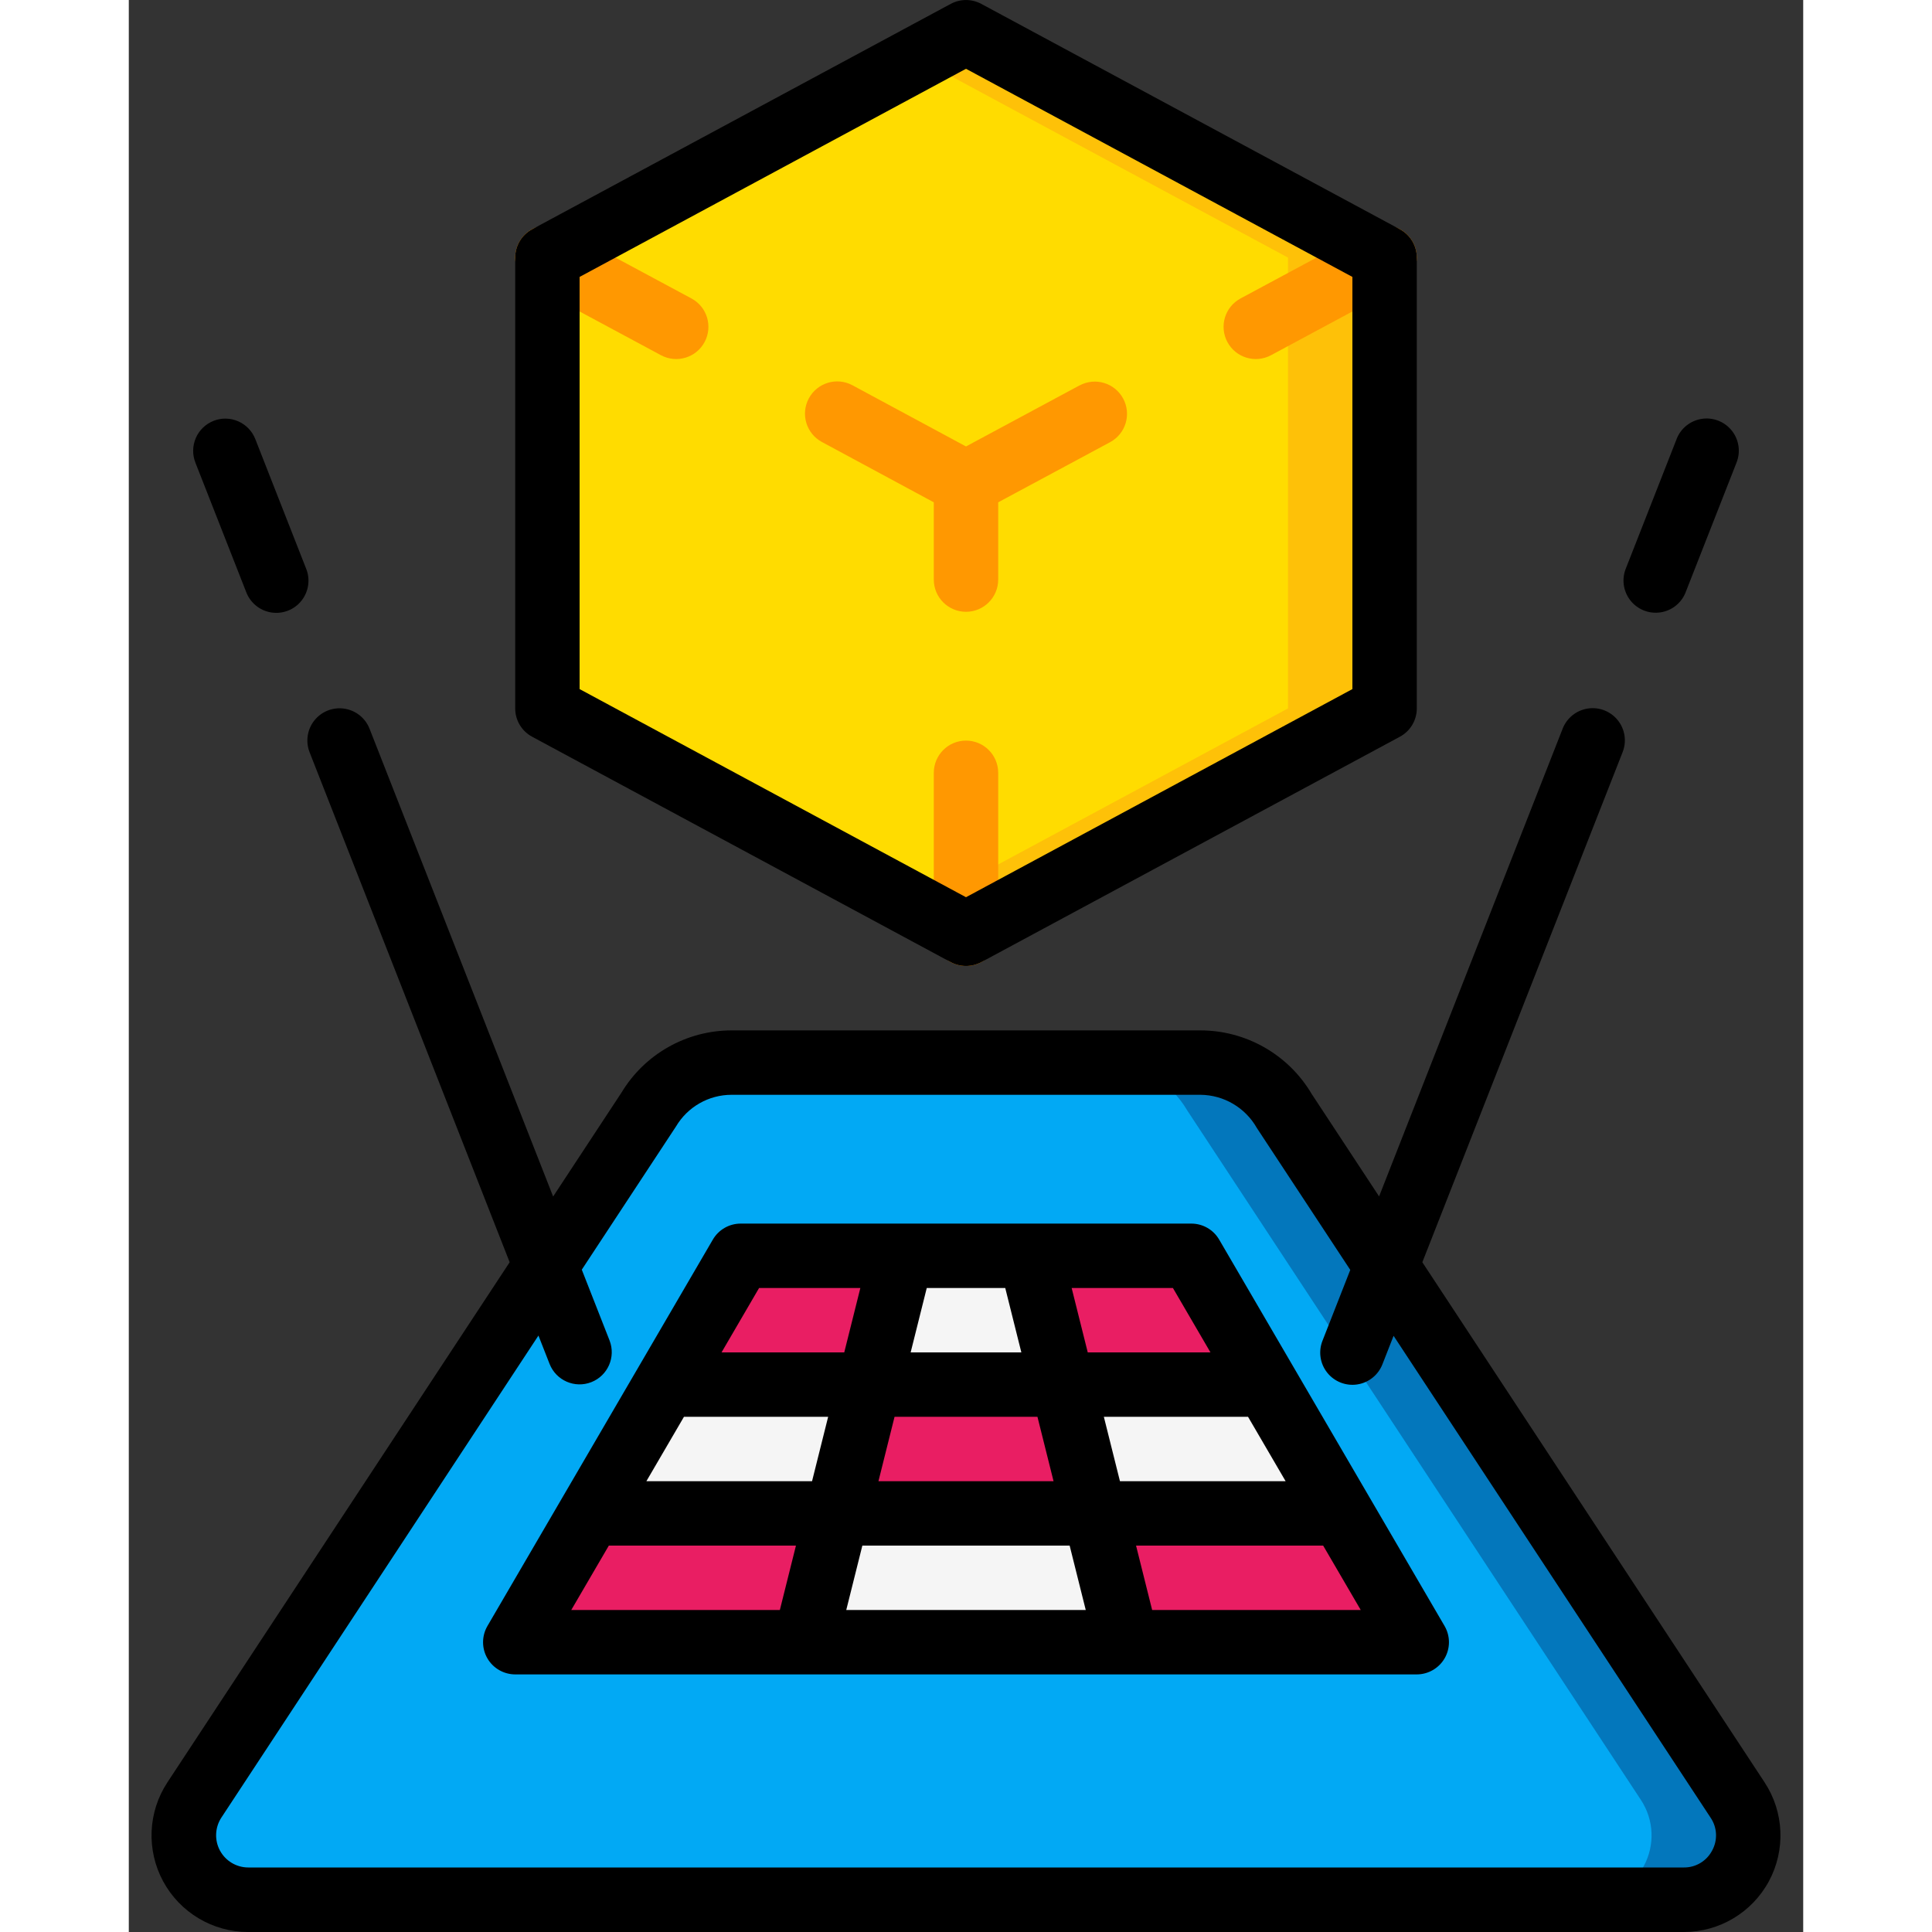 <svg height="512" viewBox="0 0 52 60" width="512" xmlns="http://www.w3.org/2000/svg"><rect x="0" y="0" width="52" height="60" fill="#333333" stroke="none"/><g id="Page-1" fill="none" fill-rule="evenodd"><g id="023---AR-Card" fill-rule="nonzero"><path id="Shape" d="m26 59h22.29c.736 0 1.412-.403 1.761-1.051s.314-1.435-.09-2.049l-14.092-21.417c-.538-.919-1.523-1.483-2.588-1.483h-14.562c-1.065 0-2.05.564-2.588 1.483l-14.092 21.417c-.405.614-.439 1.401-.09 2.049s1.026 1.051 1.761 1.051z" fill="#02a9f4"/><path id="Shape" d="m49.961 55.9-14.092-21.417c-.538-.919-1.523-1.483-2.588-1.483h-3c1.065 0 2.05.564 2.588 1.483l14.092 21.417c.405.614.439 1.401.09 2.049s-1.026 1.051-1.761 1.051h3c.736 0 1.412-.403 1.761-1.051s.314-1.435-.09-2.049z" fill="#0377bc"/><path id="Shape" d="m13 8v14l13 7 13-7v-14l-13-7z" fill="#ffdc00"/><path id="Shape" d="m26 1-1.5.808 11.5 6.192v14l-11.5 6.192 1.5.808 13-7v-14z" fill="#fec108"/><path id="Shape" d="m29.526 11.969-3.526 1.896-3.526-1.9c-.487-.262-1.093-.08-1.355.407s-.08 1.093.407 1.355l3.474 1.873v2.4c0 .552.448 1 1 1s1-.448 1-1v-2.4l3.474-1.867c.487-.262.669-.868.407-1.355s-.868-.669-1.355-.407z" fill="#ff9801"/><path id="Shape" d="m17.474 9.269-4-2.15c-.487-.262-1.093-.08-1.355.407-.262.487-.08 1.093.407 1.355l4 2.15c.487.262 1.093.08 1.355-.407s.08-1.093-.407-1.355z" fill="#ff9801"/><path id="Shape" d="m39.881 7.526c-.126-.234-.339-.408-.593-.484-.254-.076-.528-.049-.762.077l-4 2.15c-.487.262-.669.868-.407 1.355s.868.669 1.355.407l4-2.15c.234-.126.408-.339.484-.593.076-.254.049-.528-.077-.762z" fill="#ff9801"/><path id="Shape" d="m26 23c-.552 0-1 .448-1 1v5c0 .552.448 1 1 1s1-.448 1-1v-5c0-.552-.448-1-1-1z" fill="#ff9801"/><path id="Shape" d="m24 39-1 4h-6.33l2.33-4z" fill="#e91e63"/><path id="Shape" d="m29 43h-6l1-4h4z" fill="#f5f5f5"/><path id="Shape" d="m35.33 43h-6.33l-1-4h5z" fill="#e91e63"/><path id="Shape" d="m37.67 47h-7.67l-1-4h6.33z" fill="#f5f5f5"/><path id="Shape" d="m23 43-1 4h-7.67l2.34-4z" fill="#f5f5f5"/><path id="Shape" d="m22 47-1 4h-9l2.33-4z" fill="#e91e63"/><path id="Shape" d="m31 51h-10l1-4h8z" fill="#f5f5f5"/><path id="Shape" d="m40 51h-9l-1-4h7.67z" fill="#e91e63"/><path id="Shape" d="m30 47h-8l1-4h6z" fill="#e91e63"/><g fill="#000"><path id="Shape" d="m40.172 39.2 6.219-15.839c.132-.333.076-.711-.147-.991-.223-.28-.579-.42-.933-.366-.354.054-.652.293-.782.627l-5.7 14.525-2.094-3.183c-.722-1.222-2.035-1.972-3.454-1.973h-14.562c-1.4.001-2.697.734-3.419 1.933l-2.122 3.226-5.7-14.524c-.129-.334-.428-.573-.782-.627-.354-.054-.71.086-.933.366-.223.28-.279.658-.147.991l6.212 15.835-10.628 16.151c-.607.922-.658 2.103-.134 3.074.524.971 1.54 1.576 2.644 1.575h44.58c1.104.001 2.119-.603 2.644-1.575.524-.971.473-2.152-.134-3.074zm9 18.27c-.171.327-.511.531-.88.526h-44.582c-.367-0-.705-.202-.879-.525-.174-.323-.157-.716.044-1.024l9.847-14.97.347.884c.203.512.782.764 1.295.563.513-.201.766-.779.567-1.293l-.863-2.2 2.926-4.448c.361-.609 1.017-.983 1.725-.983h14.562c.727.006 1.395.4 1.753 1.033l2.9 4.405-.863 2.2c-.132.333-.076.711.147.991.223.28.579.42.933.366.354-.054.652-.293.782-.627l.346-.883 9.848 14.969c.205.305.221.699.043 1.02z"/><path id="Shape" d="m26.474.12c-.296-.159-.652-.159-.948 0l-13 7c-.324.174-.526.512-.526.88v14c0.0.368.202.706.526.88l13 7c.296.159.652.159.948 0l13-7c.324-.174.526-.512.526-.88v-14c-0-.368-.202-.706-.526-.88zm11.526 21.28-12 6.464-12-6.464v-12.8l12-6.464 12 6.464z"/><path id="Shape" d="m33.864 38.5c-.178-.309-.507-.499-.864-.5h-14c-.357.001-.686.191-.864.5l-7 12c-.178.309-.179.69-.001.999.178.309.508.5.865.501h28c.357-.001.686-.192.865-.501.178-.309.178-.69-.001-.999zm-9.083 1.5h2.438l.5 2h-3.438zm-1 4h4.438l.5 2h-5.438zm-3.562 6h-6.478l1.167-2h5.811zm1-4h-5.145l1.167-2h4.478zm-2.811-4 1.166-2h3.145l-.5 2zm3.873 8 .5-2h6.438l.5 2zm7-10h3.145l1.166 2h-3.811zm1 4h4.478l1.167 2h-5.145zm1.5 6-.5-2h5.811l1.167 2z"/><path id="Shape" d="m2.635 13.069c-.248.097-.447.288-.553.532s-.111.52-.013.768l1.57 4c.123.343.422.593.782.651.36.058.723-.084.947-.372.224-.287.275-.674.131-1.009l-1.569-4c-.096-.248-.287-.447-.53-.554-.243-.107-.519-.113-.766-.016z"/><path id="Shape" d="m48.069 13.635-1.569 4c-.144.335-.093.722.131 1.009.224.287.587.43.947.372.36-.058.66-.307.782-.651l1.57-4c.132-.333.076-.711-.147-.991-.223-.28-.579-.42-.933-.366-.354.054-.652.293-.782.627z"/></g></g></g></svg>